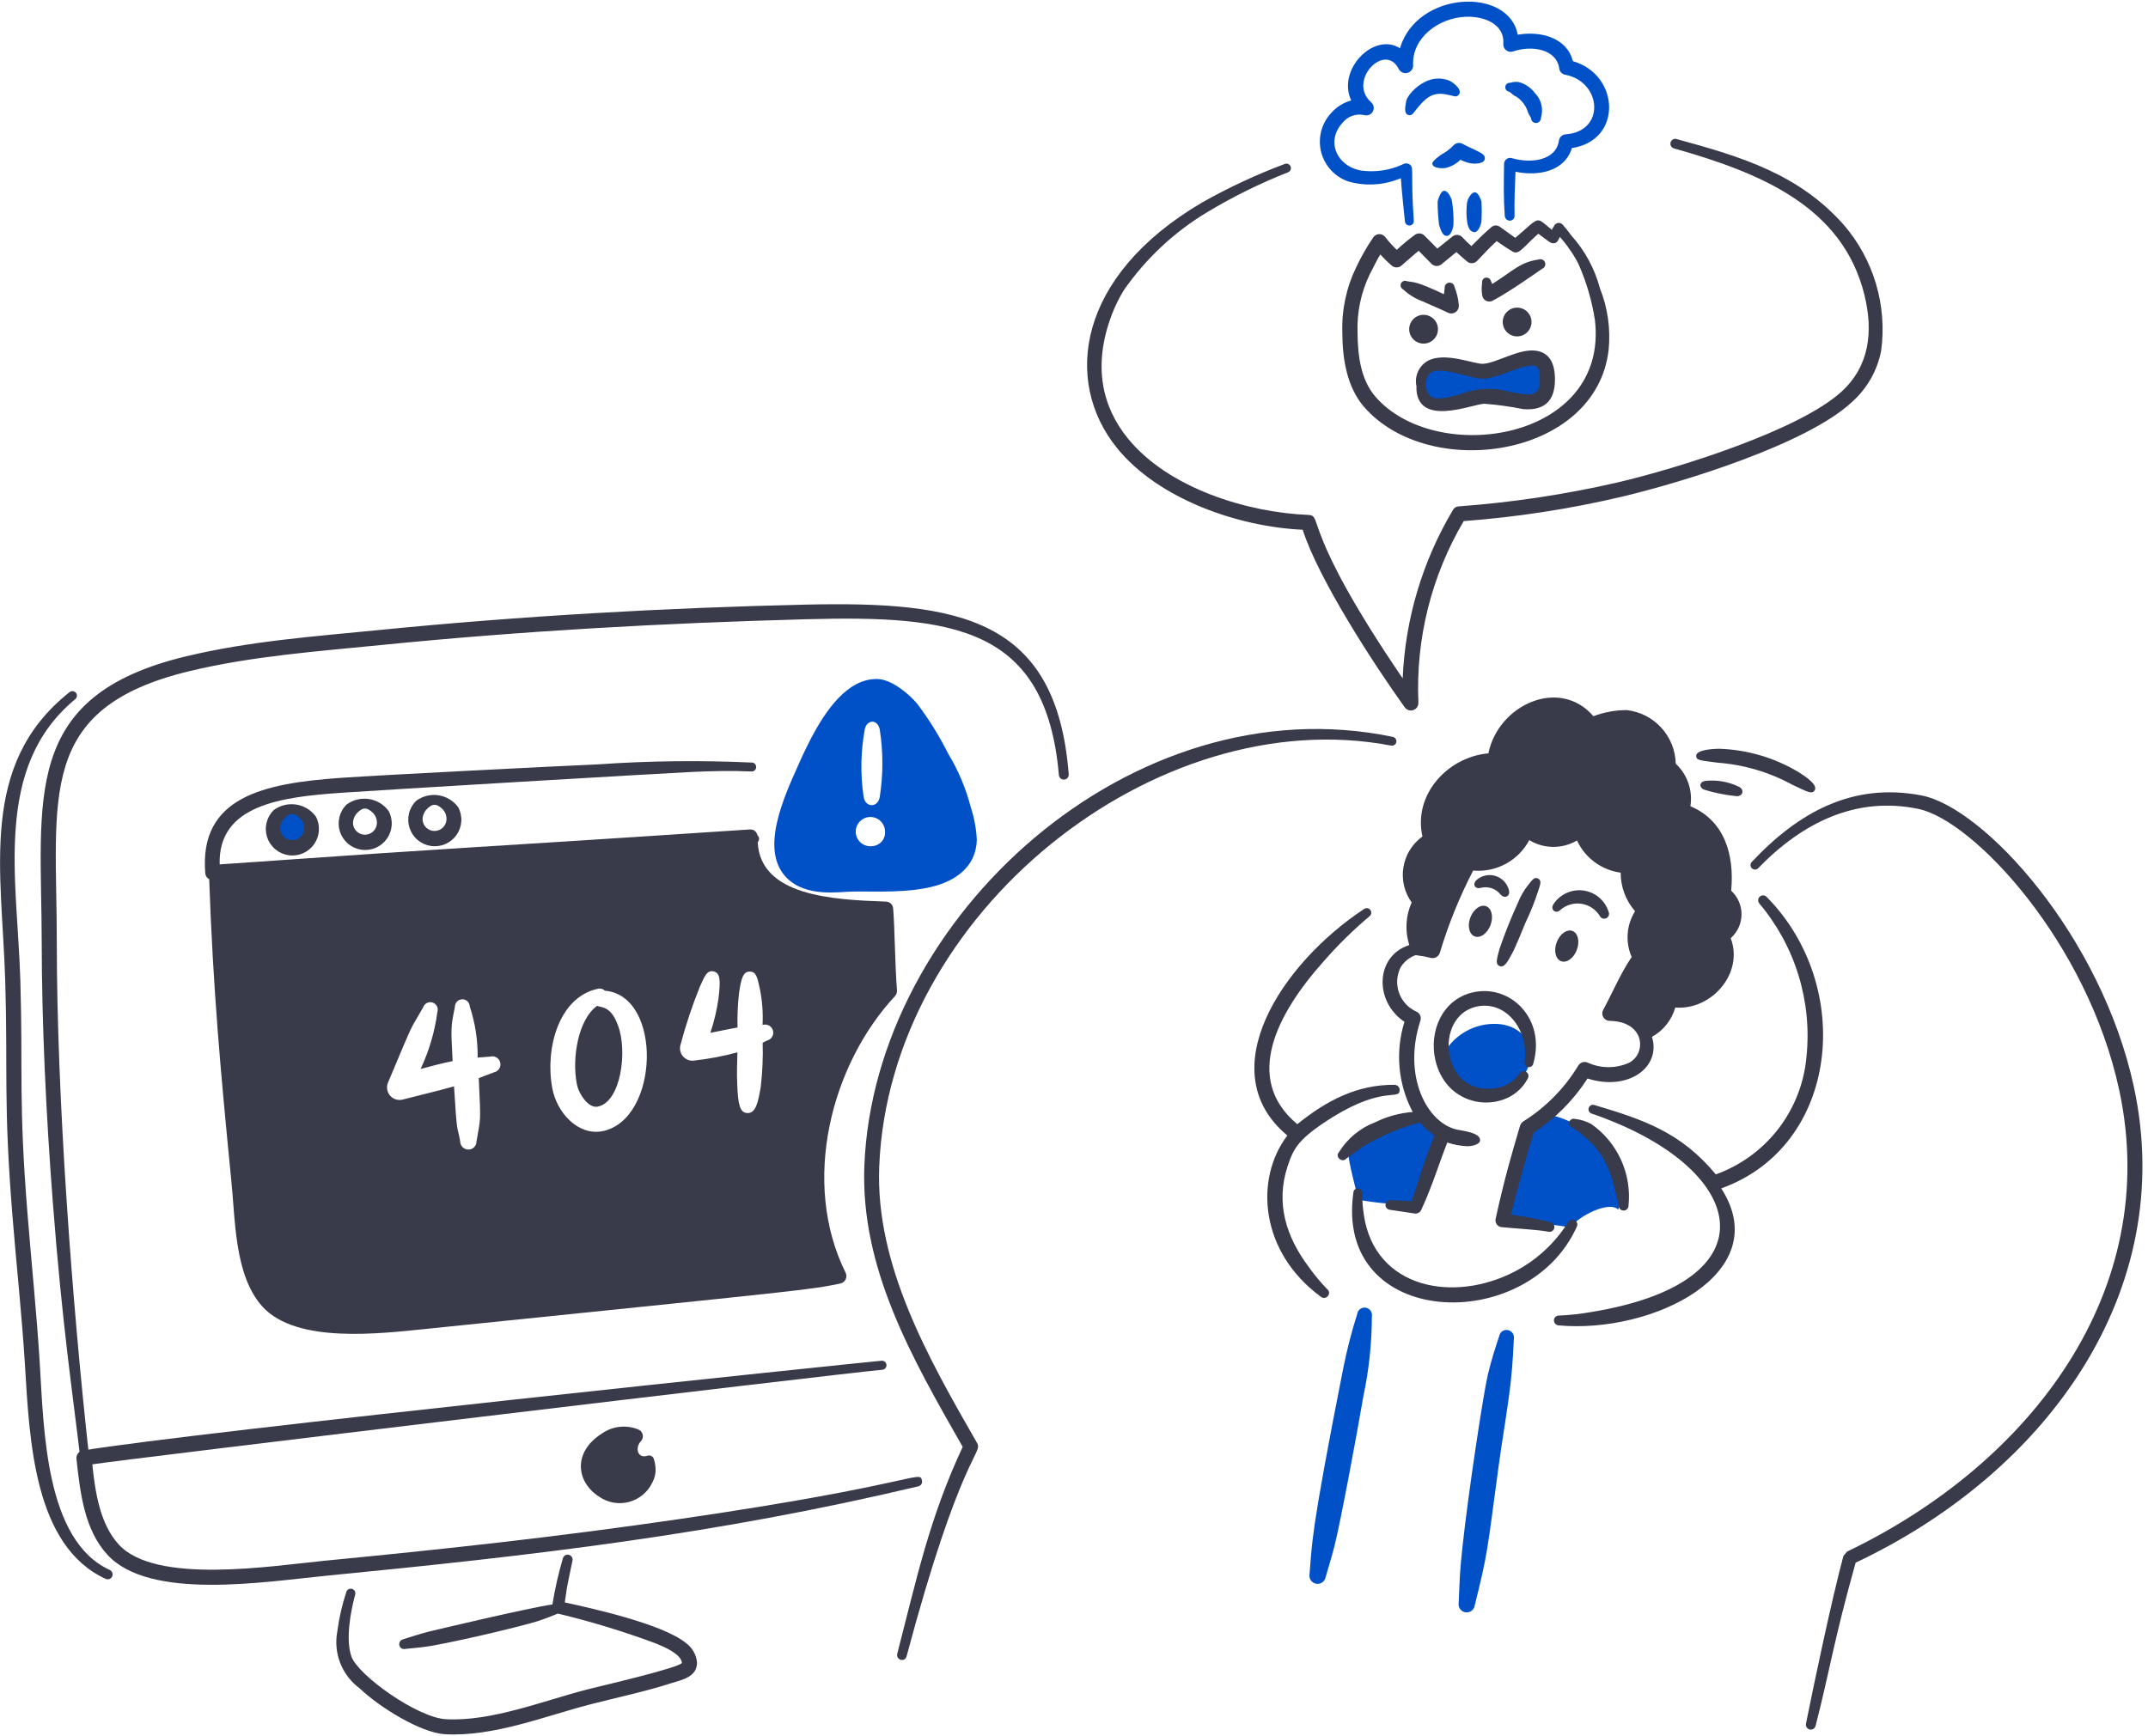 <svg width="381" height="308" viewBox="0 0 381 308" fill="none" xmlns="http://www.w3.org/2000/svg">
<path d="M271.372 199.602C269.628 204.962 268.692 210.634 267.118 216.062C270.862 216.794 274.776 217.138 278.518 217.76C280.178 215.642 285.454 213.02 287.028 214.608C290.09 206.358 281.71 198.986 274.35 197.68C273.454 198.54 272.418 199.241 271.286 199.752L271.372 199.602Z" fill="#0050C8"/>
<path d="M250.186 213.639C247.046 213.701 243.908 213.427 240.826 212.821C240.742 211.527 239.082 206.103 239.166 204.421C242.967 201.458 247.342 199.32 252.014 198.141C252.977 199.187 254 200.176 255.078 201.103C253.878 205.477 251.972 209.659 250.478 213.947L250.186 213.639Z" fill="#0050C8"/>
<path d="M256.152 186.789C257.092 185.16 258.46 183.822 260.109 182.918C261.757 182.015 263.622 181.582 265.5 181.667C269.33 181.791 272.356 184.707 271.286 188.649C269.46 195.385 257.476 196.909 256.152 186.789Z" fill="#0050C8"/>
<path d="M270.988 157.105C270.261 158.036 269.673 159.068 269.244 160.169C268.015 162.845 266.921 165.582 265.968 168.369C265.46 170.265 265.224 171.049 265.968 171.385C266.778 171.741 267.344 170.763 268.096 169.369C268.75 168.267 270.272 164.447 270.564 163.739C271.444 161.92 272.197 160.042 272.818 158.119C273.166 157.017 273.534 156.255 272.818 155.873C272.164 155.523 271.786 156.097 270.988 157.105Z" fill="#393A4A"/>
<path d="M271.968 188.697C274.24 180.759 267.888 174.519 261.204 176.075C255.736 177.353 253.428 183.107 254.604 188.119C256.758 197.257 267.74 197.659 270.982 191.357C271.043 191.259 271.084 191.15 271.102 191.036C271.12 190.922 271.115 190.805 271.087 190.693C271.059 190.581 271.009 190.476 270.939 190.384C270.869 190.292 270.781 190.215 270.681 190.157C270.581 190.1 270.47 190.063 270.355 190.05C270.241 190.036 270.124 190.046 270.014 190.078C269.903 190.111 269.799 190.166 269.71 190.239C269.621 190.312 269.547 190.403 269.494 190.505C268.945 191.269 268.233 191.901 267.408 192.355C266.584 192.808 265.669 193.072 264.73 193.127C255.624 194.079 254.33 180.385 261.794 178.615C266.994 177.369 271.228 182.615 270.43 188.391C270.389 188.595 270.432 188.807 270.547 188.98C270.663 189.153 270.842 189.273 271.046 189.313C271.25 189.354 271.462 189.312 271.635 189.196C271.808 189.081 271.927 188.901 271.968 188.697Z" fill="#393A4A"/>
<path d="M262.686 157.516C263.314 157.357 263.974 157.383 264.588 157.591C265.201 157.799 265.742 158.18 266.144 158.688C266.944 159.574 267.978 158.964 267.62 157.848C267.462 157.269 267.158 156.739 266.737 156.31C266.316 155.88 265.793 155.566 265.216 155.397C264.639 155.227 264.029 155.208 263.443 155.342C262.857 155.475 262.314 155.756 261.868 156.158C261.096 156.95 261.676 157.8 262.686 157.516Z" fill="#393A4A"/>
<path d="M276.732 161.472C277.236 161.021 277.833 160.687 278.48 160.492C279.128 160.297 279.81 160.246 280.479 160.343C281.148 160.44 281.788 160.682 282.353 161.053C282.919 161.423 283.396 161.913 283.752 162.488C283.847 162.696 284.021 162.859 284.235 162.94C284.45 163.02 284.687 163.012 284.896 162.918C285.105 162.823 285.267 162.649 285.348 162.435C285.429 162.22 285.421 161.982 285.326 161.774C285.015 160.779 284.425 159.894 283.627 159.223C282.828 158.553 281.855 158.125 280.821 157.991C279.787 157.856 278.736 158.021 277.793 158.465C276.85 158.909 276.053 159.613 275.498 160.496C274.982 161.438 275.954 162.19 276.732 161.472Z" fill="#393A4A"/>
<path d="M276.895 170.532C277.13 170.62 277.388 170.639 277.656 170.586C277.923 170.533 278.195 170.409 278.455 170.223C278.714 170.036 278.957 169.79 279.169 169.499C279.382 169.208 279.559 168.876 279.691 168.524C279.824 168.172 279.909 167.807 279.941 167.447C279.974 167.088 279.954 166.743 279.881 166.432C279.809 166.121 279.686 165.849 279.52 165.633C279.354 165.416 279.147 165.26 278.913 165.171C278.678 165.083 278.419 165.065 278.152 165.118C277.884 165.171 277.613 165.294 277.353 165.481C277.093 165.667 276.851 165.913 276.638 166.204C276.426 166.496 276.249 166.827 276.116 167.179C275.984 167.531 275.899 167.897 275.866 168.256C275.834 168.615 275.854 168.96 275.926 169.271C275.999 169.583 276.122 169.854 276.288 170.071C276.454 170.287 276.66 170.444 276.895 170.532Z" fill="#393A4A"/>
<path d="M261.581 166.138C262.055 166.316 262.616 166.205 263.14 165.828C263.664 165.452 264.109 164.841 264.377 164.13C264.645 163.419 264.713 162.666 264.567 162.038C264.421 161.409 264.072 160.955 263.598 160.777C263.124 160.598 262.563 160.71 262.039 161.086C261.514 161.463 261.069 162.073 260.802 162.784C260.534 163.495 260.466 164.248 260.612 164.877C260.758 165.506 261.106 165.959 261.581 166.138Z" fill="#393A4A"/>
<path d="M249.954 58.407C249.954 58.743 250.02 59.075 250.148 59.384C250.277 59.694 250.465 59.975 250.702 60.212C250.939 60.449 251.22 60.637 251.53 60.765C251.839 60.894 252.171 60.959 252.506 60.959C252.841 60.959 253.173 60.894 253.483 60.765C253.792 60.637 254.074 60.449 254.311 60.212C254.548 59.975 254.736 59.694 254.864 59.384C254.992 59.075 255.058 58.743 255.058 58.407C255.058 58.072 254.992 57.74 254.864 57.431C254.736 57.121 254.548 56.84 254.311 56.603C254.074 56.366 253.792 56.178 253.483 56.05C253.173 55.922 252.841 55.855 252.506 55.855C252.171 55.855 251.839 55.922 251.53 56.05C251.22 56.178 250.939 56.366 250.702 56.603C250.465 56.84 250.277 57.121 250.148 57.431C250.02 57.74 249.954 58.072 249.954 58.407Z" fill="#393A4A"/>
<path d="M266.546 57.13C266.546 57.807 266.815 58.456 267.293 58.935C267.772 59.413 268.421 59.682 269.098 59.682C269.775 59.682 270.424 59.413 270.902 58.935C271.381 58.456 271.65 57.807 271.65 57.13C271.65 56.453 271.381 55.804 270.902 55.326C270.424 54.847 269.775 54.578 269.098 54.578C268.421 54.578 267.772 54.847 267.293 55.326C266.815 55.804 266.546 56.453 266.546 57.13Z" fill="#393A4A"/>
<path d="M172.2 143.256C171.339 139.907 169.991 136.702 168.2 133.744C166.64 130.633 164.803 127.668 162.712 124.886C161.178 123.058 158.13 120.522 155.608 120.47C150.28 120.362 146.408 126.18 143.908 130.89C143.67 131.336 142.342 133.984 141.738 135.424C138.912 141.696 134.738 150.86 139.526 155.738C143.002 159.24 148.808 158.22 151.098 158.18C155.012 158.1 161.298 158.538 166.116 157.108C170.182 155.888 173.138 153.318 173.262 149.016C173.169 147.057 172.812 145.119 172.2 143.256ZM153.4 129.336C153.738 127.758 155.576 127.446 156.038 129.38C156.667 133.377 156.667 137.448 156.038 141.444C155.666 143.372 153.48 143.292 153.186 141.38C152.59 137.381 152.662 133.311 153.4 129.336ZM154.782 150.114C154.256 150.196 153.719 150.115 153.241 149.882C152.763 149.648 152.369 149.274 152.11 148.81C151.851 148.346 151.741 147.813 151.795 147.284C151.848 146.755 152.062 146.256 152.408 145.852C152.754 145.449 153.216 145.161 153.731 145.028C154.245 144.895 154.788 144.923 155.287 145.108C155.785 145.293 156.215 145.626 156.518 146.063C156.821 146.5 156.983 147.019 156.982 147.55C157.027 148.181 156.821 148.804 156.41 149.284C155.998 149.764 155.414 150.063 154.784 150.114H154.782Z" fill="#0050C8"/>
<path d="M170.758 256.705C161.8 241.003 152.6 225.047 153.316 206.817C155.032 162.747 200.818 121.117 247.038 130.733C247.246 130.772 247.43 130.892 247.549 131.067C247.669 131.241 247.714 131.456 247.676 131.665C247.631 131.869 247.508 132.049 247.333 132.164C247.158 132.279 246.945 132.321 246.74 132.281C205.14 124.333 157.776 161.901 155.954 206.919C155.246 224.387 164.58 240.833 173.312 256.021C174.396 257.909 170.388 257.986 160.804 293.858C160.781 293.968 160.735 294.072 160.671 294.164C160.606 294.255 160.523 294.333 160.427 294.391C160.332 294.45 160.225 294.488 160.114 294.504C160.003 294.519 159.89 294.512 159.782 294.483C159.67 294.456 159.566 294.408 159.473 294.341C159.381 294.273 159.303 294.188 159.243 294.091C159.184 293.993 159.145 293.885 159.128 293.772C159.11 293.659 159.116 293.543 159.144 293.432C162.6 280.061 164.828 269.403 170.758 256.705Z" fill="#393A4A"/>
<path d="M329.144 277.246C325.176 291.4 324.59 296.292 322.04 306.184C321.989 306.409 321.851 306.606 321.656 306.729C321.46 306.853 321.224 306.894 320.998 306.844C320.772 306.793 320.576 306.655 320.452 306.459C320.329 306.264 320.287 306.027 320.338 305.802C321.632 299.29 324.926 283.64 326.974 276.056L327.614 275.286C360.378 259.564 383.51 228.916 375.898 193.42C370.258 167.106 350.034 145.56 340.298 143.522C329.186 141.198 319.618 145.996 311.796 154.098C311.645 154.219 311.455 154.282 311.262 154.274C311.068 154.266 310.884 154.188 310.743 154.055C310.603 153.921 310.515 153.741 310.498 153.548C310.48 153.355 310.532 153.163 310.646 153.006C318.996 144.078 328.646 138.784 340.81 141.124C351.928 143.26 372.736 166.054 378.502 192.864C386.29 229.118 363.082 261.222 329.144 277.246Z" fill="#393A4A"/>
<path d="M248.8 120.362C249.247 109.827 252.305 99.567 257.698 90.506C257.792 90.315 257.936 90.152 258.114 90.035C258.292 89.918 258.499 89.852 258.712 89.842C268.229 89.148 277.679 87.723 286.978 85.58C297.424 83.134 319.076 76.398 326.64 69.484C331.556 64.992 332.302 58.918 330.718 52.396C326.86 36.516 311.988 30.596 296.95 26.338C296.837 26.312 296.73 26.263 296.636 26.194C296.542 26.125 296.463 26.038 296.404 25.937C296.344 25.837 296.306 25.726 296.291 25.61C296.276 25.495 296.284 25.378 296.316 25.265C296.347 25.153 296.401 25.049 296.474 24.958C296.547 24.867 296.638 24.792 296.741 24.738C296.844 24.683 296.957 24.65 297.073 24.64C297.189 24.63 297.305 24.644 297.416 24.68C309.016 27.84 319.104 30.916 327.06 39.92C329.664 42.949 331.6 46.494 332.741 50.322C333.882 54.15 334.203 58.176 333.682 62.136C333.016 65.722 331.163 68.979 328.422 71.384C320.496 78.752 298.664 85.53 287.582 88.148C278.388 90.308 269.04 91.747 259.622 92.452C253.885 102.182 251.094 113.367 251.586 124.652C251.6 124.938 251.522 125.22 251.364 125.458C251.206 125.696 250.975 125.876 250.707 125.973C250.438 126.07 250.145 126.078 249.871 125.996C249.598 125.914 249.357 125.747 249.186 125.518C243.85 118.118 233.838 102.718 231.066 93.986C219.766 93.48 205.466 88.618 198.066 79.41C188.578 67.61 191.008 48.978 213.204 35.936C217.918 33.272 222.832 30.981 227.902 29.082C228.098 29.009 228.314 29.016 228.505 29.1C228.696 29.185 228.846 29.34 228.924 29.534C228.999 29.729 228.995 29.945 228.913 30.137C228.83 30.328 228.677 30.48 228.484 30.56C223.537 32.509 218.759 34.864 214.2 37.6C208.3 41.129 203.223 45.88 199.31 51.532C198.476 52.901 197.77 54.343 197.2 55.84C193.752 64.93 195.532 72.24 200.048 77.78C207.274 86.662 221.266 90.918 232.026 91.356C234.8 91.468 230.562 93.562 248.8 120.362Z" fill="#393A4A"/>
<path d="M304.682 135.316C309.32 135.666 313.83 136.999 317.914 139.226C320.602 140.5 321.394 140.972 321.87 140.226C322.494 139.258 320.324 137.826 319.104 137.04C314.783 134.427 309.857 132.979 304.81 132.84C303.81 132.864 300.854 133.016 300.854 134.116C300.926 134.86 301.212 134.882 304.682 135.316Z" fill="#393A4A"/>
<path d="M302.3 140.113C304.144 140.677 306.039 141.058 307.958 141.249C309.116 141.357 309.492 140.131 308.468 139.599C306.608 138.688 304.528 138.322 302.468 138.543C301.324 138.755 301.382 139.785 302.3 140.113Z" fill="#393A4A"/>
<path d="M48.386 147.008C48.386 147.92 48.747 148.795 49.39 149.439C50.033 150.084 50.905 150.446 51.814 150.446C52.723 150.446 53.595 150.084 54.238 149.439C54.88 148.795 55.242 147.92 55.242 147.008C55.242 146.096 54.88 145.222 54.238 144.577C53.595 143.933 52.723 143.57 51.814 143.57C50.905 143.57 50.033 143.933 49.39 144.577C48.747 145.222 48.386 146.096 48.386 147.008Z" fill="#0050C8"/>
<path d="M56.026 144.873C55.611 144.303 55.088 143.821 54.486 143.455C53.885 143.089 53.216 142.846 52.52 142.74C51.823 142.634 51.113 142.667 50.429 142.838C49.746 143.008 49.103 143.312 48.538 143.733C47.92 144.348 47.485 145.122 47.281 145.97C47.077 146.818 47.113 147.706 47.384 148.535C47.654 149.363 48.15 150.101 48.816 150.665C49.481 151.228 50.289 151.596 51.151 151.727C52.014 151.859 52.895 151.748 53.698 151.408C54.501 151.068 55.194 150.511 55.699 149.801C56.204 149.09 56.502 148.253 56.56 147.383C56.618 146.513 56.433 145.644 56.026 144.873ZM53.942 147.003C53.925 147.556 53.693 148.08 53.296 148.465C52.899 148.85 52.368 149.065 51.815 149.065C51.262 149.065 50.73 148.85 50.333 148.465C49.936 148.08 49.705 147.556 49.688 147.003C49.704 146.43 49.897 145.877 50.24 145.419C51.254 144.263 52.016 144.035 53.176 145.131C53.427 145.372 53.625 145.663 53.757 145.986C53.889 146.308 53.952 146.654 53.942 147.003Z" fill="#393A4A"/>
<path d="M68.942 143.896C68.527 143.327 68.004 142.845 67.402 142.479C66.8 142.113 66.132 141.87 65.436 141.764C64.739 141.658 64.029 141.691 63.345 141.861C62.662 142.032 62.019 142.336 61.454 142.756C60.836 143.371 60.401 144.146 60.197 144.994C59.993 145.841 60.029 146.729 60.3 147.558C60.571 148.387 61.066 149.124 61.731 149.688C62.397 150.252 63.206 150.62 64.067 150.751C64.93 150.882 65.811 150.771 66.614 150.431C67.417 150.091 68.109 149.535 68.615 148.824C69.12 148.113 69.418 147.276 69.476 146.406C69.534 145.536 69.349 144.667 68.942 143.896ZM66.858 146.032C66.841 146.585 66.609 147.109 66.212 147.494C65.815 147.88 65.284 148.095 64.731 148.095C64.178 148.095 63.646 147.88 63.249 147.494C62.852 147.109 62.621 146.585 62.604 146.032C62.622 145.46 62.814 144.907 63.156 144.448C64.17 143.292 64.932 143.064 66.092 144.16C66.343 144.402 66.541 144.693 66.673 145.015C66.805 145.338 66.868 145.684 66.858 146.032Z" fill="#393A4A"/>
<path d="M81.286 143.232C80.872 142.662 80.349 142.181 79.747 141.815C79.145 141.449 78.477 141.206 77.781 141.1C77.085 140.994 76.374 141.027 75.691 141.197C75.008 141.367 74.365 141.672 73.8 142.092C73.181 142.707 72.746 143.481 72.542 144.329C72.338 145.177 72.373 146.065 72.644 146.894C72.915 147.723 73.41 148.461 74.076 149.025C74.741 149.589 75.55 149.957 76.412 150.088C77.274 150.219 78.156 150.109 78.959 149.768C79.762 149.428 80.455 148.871 80.96 148.161C81.465 147.45 81.763 146.613 81.821 145.742C81.878 144.872 81.693 144.003 81.286 143.232ZM79.2 145.368C79.183 145.921 78.951 146.445 78.554 146.83C78.157 147.215 77.626 147.431 77.073 147.431C76.52 147.431 75.989 147.215 75.591 146.83C75.194 146.445 74.963 145.921 74.946 145.368C74.963 144.796 75.156 144.243 75.5 143.786C76.514 142.628 77.274 142.4 78.434 143.496C78.685 143.737 78.883 144.029 79.015 144.351C79.147 144.673 79.21 145.02 79.2 145.368Z" fill="#393A4A"/>
<path d="M115.945 258.771C115.855 258.558 115.685 258.389 115.472 258.298C115.259 258.208 115.019 258.204 114.803 258.287C113.049 258.831 112.621 256.821 113.663 255.717C113.815 255.563 113.926 255.374 113.985 255.166C114.044 254.958 114.049 254.738 114.001 254.528C113.953 254.317 113.852 254.122 113.709 253.96C113.565 253.799 113.383 253.676 113.179 253.603C112.125 253.176 110.979 253.023 109.849 253.156C108.72 253.29 107.642 253.706 106.715 254.367C101.562 257.661 102.21 262.925 106.231 265.515C106.999 266.057 107.876 266.424 108.801 266.589C109.726 266.753 110.676 266.713 111.583 266.469C112.49 266.225 113.333 265.785 114.051 265.179C114.769 264.573 115.345 263.817 115.737 262.963C116.091 262.306 116.28 261.572 116.289 260.825C116.289 260.126 116.173 259.432 115.945 258.771Z" fill="#393A4A"/>
<path d="M15.818 258.563C12.8 231.343 10.075 194.721 10.075 167.229C10.075 141.503 6.275 125.639 33.644 119.065C44.772 116.395 56.258 115.573 67.677 114.433C92.707 111.931 117.569 110.551 143.019 109.865C169.141 109.163 185.537 111.225 187.819 137.509C187.828 137.624 187.859 137.736 187.911 137.838C187.963 137.94 188.034 138.032 188.122 138.107C188.209 138.181 188.31 138.238 188.419 138.274C188.528 138.31 188.643 138.324 188.757 138.315C188.872 138.307 188.984 138.276 189.086 138.224C189.189 138.172 189.28 138.1 189.355 138.013C189.43 137.926 189.486 137.825 189.522 137.716C189.558 137.607 189.572 137.492 189.563 137.377C187.409 109.655 170.199 106.659 142.935 107.271C118.135 107.829 92.302 109.291 67.421 111.761C55.752 112.919 44.343 113.731 33.005 116.447C3.531 123.507 7.357 141.801 7.399 167.233C7.419 181.633 8.149 197.397 9.355 213.123C11.072 235.523 12.967 247.723 14.248 258.759C14.26 258.864 14.293 258.965 14.345 259.057C14.397 259.149 14.466 259.229 14.549 259.294C14.633 259.359 14.727 259.407 14.829 259.435C14.931 259.463 15.037 259.47 15.142 259.457C15.245 259.445 15.346 259.412 15.436 259.359C15.527 259.307 15.607 259.237 15.67 259.154C15.733 259.071 15.778 258.975 15.804 258.874C15.829 258.772 15.834 258.667 15.818 258.563Z" fill="#393A4A"/>
<path d="M16.372 259.802C16.888 264.746 17.724 270.37 21.052 274.016C27.602 281.194 48.208 277.816 57.638 276.9C79.696 274.762 98.902 272.668 120.814 269.468C162.29 263.41 163.174 260.722 163.526 262.658C163.555 262.769 163.562 262.884 163.545 262.998C163.529 263.111 163.489 263.219 163.43 263.317C163.37 263.415 163.291 263.499 163.198 263.566C163.105 263.633 163 263.68 162.888 263.704C126.842 272.258 94.942 275.94 57.888 279.564C46.936 280.634 26.536 284.02 19.046 275.836C14.948 271.36 14.224 264.854 13.558 258.824C13.523 258.485 13.617 258.144 13.822 257.871C14.027 257.598 14.328 257.413 14.664 257.352C34.142 254.094 152.608 241.752 156.374 241.42C156.479 241.412 156.585 241.425 156.685 241.457C156.785 241.49 156.878 241.542 156.958 241.61C157.038 241.679 157.104 241.762 157.152 241.856C157.2 241.95 157.229 242.052 157.237 242.157C157.245 242.263 157.233 242.368 157.2 242.468C157.168 242.569 157.116 242.661 157.047 242.742C156.979 242.822 156.895 242.888 156.801 242.935C156.708 242.983 156.605 243.012 156.5 243.02C148.332 243.764 21.86 258.922 16.372 259.802Z" fill="#393A4A"/>
<path d="M12.33 122.801C-3.852 135.655 0.344 154.417 0.93 174.083C1.412 190.297 0.582 195.465 2.206 215.683C2.914 224.483 3.878 233.269 4.42 242.083C5.244 255.513 5.99 274.237 18.714 280.111C18.818 280.163 18.932 280.194 19.049 280.201C19.165 280.208 19.282 280.192 19.392 280.153C19.502 280.114 19.604 280.053 19.69 279.974C19.776 279.895 19.845 279.8 19.894 279.694C19.942 279.587 19.969 279.473 19.972 279.356C19.975 279.239 19.954 279.123 19.912 279.014C19.869 278.906 19.805 278.807 19.723 278.723C19.641 278.64 19.544 278.574 19.436 278.529C8.036 273.267 7.782 253.663 7.056 241.917C6.512 233.089 5.596 224.283 4.888 215.467C3.264 195.303 4.088 190.105 3.61 174.005C3.078 155.895 -1.274 136.135 13.354 124.039C13.514 123.903 13.616 123.712 13.639 123.503C13.663 123.295 13.606 123.085 13.48 122.917C13.34 122.754 13.142 122.651 12.928 122.629C12.714 122.608 12.5 122.669 12.33 122.801Z" fill="#393A4A"/>
<path d="M121.664 291.501C117.464 288.065 104.678 285.283 100.18 284.301C100.308 283.515 100.392 282.727 100.52 281.941C100.818 280.251 101.198 278.579 101.542 276.907C101.594 276.683 101.556 276.448 101.437 276.251C101.317 276.054 101.127 275.912 100.904 275.853C100.793 275.823 100.676 275.817 100.561 275.833C100.447 275.849 100.337 275.888 100.238 275.948C100.139 276.007 100.052 276.086 99.984 276.179C99.916 276.272 99.867 276.378 99.84 276.491C99.049 279.172 98.429 281.901 97.984 284.661C93.872 285.237 76.706 289.319 75.846 289.533C74.376 289.915 72.198 290.629 71.508 290.845C71.283 290.895 71.085 291.031 70.958 291.224C70.831 291.417 70.783 291.652 70.826 291.879C70.848 291.991 70.892 292.097 70.955 292.192C71.018 292.287 71.1 292.368 71.195 292.431C71.29 292.494 71.396 292.537 71.508 292.558C71.62 292.58 71.735 292.579 71.846 292.555C73.776 292.355 75.11 292.267 76.952 291.929C83.14 290.787 92.604 288.479 95.204 287.679C96.804 287.169 98.032 286.655 98.946 286.279C104.867 287.699 110.695 289.477 116.4 291.603C117.848 292.203 120.84 293.471 120.952 295.041C120.29 295.957 106.352 299.181 104.19 299.733C96.33 301.761 87.19 305.449 79.132 305.025C74.094 304.779 63.58 297.297 62.332 293.901C61.264 290.795 62.194 285.877 63.012 282.861C63.058 282.656 63.023 282.442 62.916 282.262C62.808 282.082 62.635 281.951 62.433 281.895C62.231 281.839 62.016 281.862 61.83 281.96C61.645 282.059 61.505 282.224 61.438 282.423C60.676 284.728 60.134 287.1 59.822 289.507C59.475 291.381 59.662 293.315 60.362 295.088C61.061 296.861 62.245 298.401 63.778 299.533C67.2 302.807 74.56 307.441 78.966 307.689C87.664 308.155 96.82 304.405 104.874 302.345C109.22 301.229 114.874 299.999 118.914 298.675C120.888 298.051 123.636 297.575 123.636 294.977C123.578 294.29 123.371 293.623 123.031 293.023C122.691 292.423 122.224 291.904 121.664 291.501Z" fill="#393A4A"/>
<path d="M240.06 211.576C236.622 235.775 270.96 237.033 279.66 217.69C279.719 217.591 279.757 217.481 279.772 217.367C279.786 217.252 279.778 217.137 279.746 217.026C279.714 216.915 279.66 216.812 279.587 216.724C279.513 216.635 279.423 216.562 279.32 216.51C279.112 216.401 278.869 216.378 278.644 216.448C278.419 216.517 278.231 216.672 278.12 216.88C275.785 220.599 272.493 223.622 268.59 225.636C257.844 231.195 243.882 228.65 241.916 215.584C241.72 214.298 241.621 213 241.618 211.7C241.635 211.49 241.569 211.283 241.434 211.122C241.298 210.961 241.106 210.859 240.896 210.84C240.792 210.829 240.687 210.841 240.588 210.873C240.489 210.905 240.397 210.957 240.319 211.026C240.24 211.095 240.177 211.179 240.132 211.274C240.088 211.368 240.063 211.471 240.06 211.576Z" fill="#393A4A"/>
<path d="M247.378 192.466C240.718 192.412 235.316 195.252 230.106 199.452C220.454 191.426 226.478 179.836 234.828 170.51C237.313 167.659 240.015 165.005 242.91 162.57C243.08 162.44 243.192 162.248 243.22 162.036C243.249 161.824 243.192 161.609 243.063 161.439C242.933 161.269 242.741 161.157 242.529 161.128C242.317 161.1 242.102 161.156 241.932 161.286C227.312 170.934 214.69 190.114 228.342 201.46C222.48 209.172 223.468 222.13 234.274 230.06C235.18 230.806 236.31 229.46 235.424 228.734C234.261 227.54 233.191 226.258 232.224 224.9C228.078 219.414 226.238 213.422 228.396 206.9C229.442 203.7 230.312 202.008 236.396 198.184C245.612 192.5 248.266 195.358 248.266 193.334C248.252 193.105 248.153 192.889 247.989 192.729C247.825 192.568 247.607 192.475 247.378 192.466Z" fill="#393A4A"/>
<path d="M313.362 159.133C313.204 158.964 312.986 158.864 312.754 158.856C312.523 158.848 312.298 158.932 312.129 159.09C311.96 159.248 311.86 159.466 311.852 159.697C311.844 159.929 311.928 160.154 312.086 160.323C315.226 164.059 317.583 168.388 319.015 173.053C320.448 177.719 320.927 182.625 320.424 187.479C320.018 192.132 318.287 196.571 315.437 200.271C312.587 203.972 308.737 206.778 304.342 208.359C298.142 200.877 291.502 198.637 282.73 196.029C282.534 195.986 282.329 196.019 282.156 196.12C281.984 196.222 281.855 196.384 281.796 196.576C281.737 196.767 281.752 196.974 281.839 197.155C281.925 197.336 282.076 197.478 282.262 197.553C310.15 207.091 315.156 227.413 282.22 232.783C280.336 233.118 278.432 233.326 276.52 233.407C276.406 233.403 276.292 233.422 276.185 233.462C276.079 233.503 275.981 233.564 275.898 233.642C275.815 233.72 275.748 233.814 275.701 233.918C275.655 234.022 275.629 234.135 275.626 234.249C275.625 234.479 275.713 234.702 275.871 234.869C276.029 235.037 276.246 235.138 276.476 235.151C293.166 236.665 315.01 225.845 305.3 210.845C326.254 203.331 329.034 174.989 313.362 159.133Z" fill="#393A4A"/>
<path d="M240.742 233.102C239.745 236.246 238.921 239.441 238.274 242.674C232.274 273.014 232.774 273.796 232.274 279.346C232.218 279.72 232.31 280.101 232.531 280.408C232.752 280.714 233.084 280.922 233.457 280.987C233.829 281.052 234.212 280.969 234.524 280.756C234.836 280.542 235.052 280.215 235.126 279.844C235.678 277.926 236.26 276.06 236.742 274.122C237.844 269.692 240.708 254.322 241.848 247.61C242.829 242.976 243.327 238.252 243.336 233.514C243.363 233.344 243.356 233.169 243.316 233.001C243.275 232.833 243.202 232.675 243.101 232.535C242.999 232.395 242.871 232.277 242.724 232.186C242.576 232.096 242.413 232.035 242.242 232.008C242.071 231.981 241.897 231.988 241.729 232.029C241.561 232.069 241.402 232.142 241.262 232.243C241.122 232.345 241.004 232.473 240.914 232.621C240.823 232.768 240.763 232.932 240.736 233.102H240.742Z" fill="#0050C8"/>
<path d="M265.926 237.034C265.186 239.28 264.525 241.262 263.883 243.998C263.133 247.198 260.495 264.376 259.417 274.344C258.927 278.862 258.931 279.744 258.735 284.366C258.7 284.556 258.703 284.751 258.745 284.94C258.786 285.129 258.866 285.308 258.978 285.466C259.09 285.624 259.233 285.757 259.398 285.859C259.563 285.96 259.746 286.027 259.938 286.056C260.129 286.085 260.325 286.075 260.512 286.027C260.7 285.979 260.875 285.893 261.029 285.775C261.183 285.658 261.311 285.51 261.407 285.342C261.503 285.174 261.563 284.988 261.585 284.796C263.893 275.542 263.729 275.606 265.798 260.258C266.48 255.216 267.398 250.208 267.968 245.164C268.356 241.748 268.462 238.438 268.522 237.536C268.584 237.189 268.508 236.831 268.309 236.54C268.109 236.249 267.804 236.049 267.458 235.982C267.288 235.948 267.113 235.949 266.943 235.984C266.774 236.019 266.613 236.087 266.47 236.185C266.328 236.283 266.206 236.409 266.112 236.554C266.019 236.7 265.955 236.863 265.926 237.034Z" fill="#0050C8"/>
<path d="M307.066 158.031C307.666 151.579 305.854 145.565 299.832 143.043C300.052 141.668 299.931 140.261 299.477 138.944C299.024 137.628 298.252 136.444 297.232 135.497C297.181 133.123 296.268 130.848 294.663 129.097C293.058 127.346 290.871 126.239 288.51 125.983C286.504 125.989 284.515 126.357 282.64 127.069C276.548 120.043 265.716 125.107 264.006 133.659C256.718 134.299 250.636 141.047 252.306 148.407C250.502 149.708 249.288 151.671 248.929 153.865C248.57 156.06 249.096 158.308 250.392 160.115C249.325 162.496 249.176 165.188 249.974 167.673C243.954 169.571 243.682 177.673 249.116 181.289C248.292 183.92 247.998 186.689 248.248 189.435C248.499 192.181 249.29 194.85 250.576 197.289C248.281 197.462 246.041 198.073 243.976 199.089C241.291 200.095 239.017 201.964 237.51 204.403C236.698 205.275 238.11 206.403 238.828 205.531C239.028 205.369 241.734 203.465 241.934 203.331C245.044 201.488 248.389 200.075 251.878 199.131C252.617 200.018 253.464 200.809 254.4 201.485C251.762 208.371 252.056 208.403 250.358 213.115L246.742 212.925C246.515 212.891 246.284 212.949 246.1 213.085C245.916 213.221 245.793 213.425 245.759 213.652C245.725 213.879 245.783 214.11 245.919 214.294C246.055 214.478 246.259 214.601 246.486 214.635L250.996 215.307C251.226 215.327 251.457 215.274 251.655 215.155C251.854 215.037 252.01 214.859 252.102 214.647C254.18 210.105 255.192 206.545 256.714 202.705C257.877 203.095 259.089 203.317 260.314 203.365C260.782 203.381 262.452 203.165 262.526 202.335C262.652 200.935 259.312 200.613 258.486 200.425C253.086 199.273 248.744 190.889 251.94 181.089C252.043 180.785 252.03 180.454 251.905 180.159C251.78 179.864 251.55 179.626 251.26 179.489C250.534 179.171 249.882 178.706 249.345 178.124C248.807 177.541 248.396 176.854 248.136 176.106C247.877 175.357 247.774 174.563 247.836 173.773C247.897 172.983 248.121 172.214 248.494 171.515C249.122 170.555 250.049 169.828 251.132 169.447C251.215 169.474 251.3 169.492 251.386 169.503C252.19 169.594 252.987 169.742 253.77 169.947C254.103 170.034 254.456 169.989 254.757 169.823C255.057 169.656 255.283 169.381 255.386 169.053C256.899 164.013 258.879 159.125 261.3 154.453C263.307 154.634 265.322 154.218 267.093 153.257C268.864 152.296 270.311 150.834 271.254 149.053C272.528 149.828 273.987 150.243 275.478 150.254C276.969 150.265 278.435 149.872 279.72 149.117C280.426 150.643 281.506 151.966 282.859 152.964C284.212 153.962 285.796 154.603 287.462 154.827C287.46 157.341 288.367 159.77 290.016 161.667C289.264 162.871 288.816 164.24 288.712 165.656C288.607 167.072 288.849 168.492 289.416 169.793C287.416 172.745 285.92 176.327 284.352 179.193C284.248 179.393 284.197 179.615 284.204 179.84C284.211 180.065 284.275 180.284 284.39 180.477C284.505 180.67 284.668 180.831 284.862 180.944C285.057 181.056 285.277 181.117 285.502 181.121C291.834 181.221 292.066 186.907 288.99 188.539C287.827 189.066 286.565 189.338 285.288 189.334C284.011 189.331 282.75 189.053 281.59 188.519C281.306 188.398 280.988 188.38 280.692 188.47C280.397 188.56 280.142 188.752 279.974 189.011C277.548 193.037 274.21 196.437 270.23 198.937C269.958 199.117 269.749 199.377 269.63 199.681C268.016 205.145 266.83 209.229 265.29 216.217C265.249 216.383 265.244 216.556 265.274 216.724C265.304 216.892 265.37 217.052 265.466 217.193C265.562 217.335 265.687 217.454 265.832 217.544C265.978 217.634 266.141 217.692 266.31 217.715C268.958 217.993 272.31 218.115 274.692 218.537C274.915 218.579 275.145 218.531 275.333 218.405C275.521 218.278 275.652 218.082 275.696 217.86C275.741 217.638 275.696 217.407 275.572 217.217C275.448 217.027 275.254 216.895 275.032 216.847C272.706 216.265 270.348 215.818 267.97 215.507C268.97 211.725 270.83 204.681 272.054 200.945C275.872 198.453 279.12 195.181 281.584 191.345C288.784 193.659 294.682 189.367 293.018 183.957C294.015 183.405 294.894 182.661 295.604 181.769C296.314 180.877 296.84 179.853 297.154 178.757C303.6 179.267 309.342 172.655 306.982 166.453C307.578 165.928 308.057 165.284 308.388 164.561C308.719 163.839 308.894 163.055 308.902 162.261C308.91 161.466 308.751 160.679 308.434 159.95C308.118 159.222 307.652 158.568 307.066 158.031Z" fill="#393A4A"/>
<path d="M278.901 200.042C279.593 200.475 280.248 200.966 280.857 201.51C282.37 202.693 283.629 204.169 284.559 205.85C285.468 207.595 286.126 209.459 286.515 211.388C286.715 212.262 286.983 213.07 287.115 213.894C287.112 214.125 287.202 214.348 287.363 214.514C287.524 214.679 287.745 214.774 287.976 214.777C288.208 214.78 288.431 214.691 288.596 214.529C288.762 214.368 288.856 214.147 288.859 213.916C289.146 211.132 288.686 208.322 287.526 205.775C286.366 203.228 284.548 201.036 282.259 199.426C281.364 198.937 280.382 198.629 279.367 198.52C279.163 198.458 278.943 198.478 278.753 198.574C278.562 198.67 278.417 198.837 278.345 199.038C278.288 199.244 278.314 199.466 278.418 199.654C278.522 199.841 278.696 199.981 278.901 200.042Z" fill="#393A4A"/>
<path d="M256.121 52.202C256.163 51.846 256.205 51.498 256.249 51.132C256.235 51.017 256.243 50.901 256.274 50.79C256.305 50.679 256.357 50.575 256.428 50.483C256.499 50.392 256.587 50.316 256.687 50.259C256.787 50.202 256.898 50.165 257.012 50.151C257.127 50.137 257.243 50.145 257.354 50.176C257.466 50.206 257.57 50.258 257.661 50.329C257.752 50.4 257.828 50.488 257.885 50.589C257.942 50.689 257.979 50.8 257.993 50.914C258.418 51.963 258.676 53.072 258.759 54.2C258.773 54.432 258.726 54.664 258.622 54.873C258.519 55.082 258.363 55.26 258.17 55.39C257.977 55.52 257.753 55.597 257.521 55.615C257.288 55.632 257.056 55.588 256.845 55.488C255.355 54.758 253.817 54.148 252.291 53.448C251.028 52.984 249.872 52.27 248.891 51.348C248.699 51.258 248.55 51.095 248.478 50.895C248.405 50.695 248.415 50.474 248.505 50.282C248.596 50.089 248.758 49.941 248.958 49.868C249.158 49.796 249.379 49.806 249.571 49.896C250.829 50.126 251.123 49.84 256.121 52.202Z" fill="#393A4A"/>
<path d="M264.672 50.387C268.472 48.001 269.618 46.507 272.926 46.041C273.034 46.002 273.149 45.984 273.264 45.989C273.379 45.994 273.492 46.022 273.597 46.07C273.701 46.119 273.795 46.188 273.873 46.273C273.95 46.358 274.011 46.457 274.05 46.565C274.089 46.673 274.107 46.788 274.102 46.903C274.097 47.018 274.07 47.131 274.021 47.236C273.972 47.34 273.903 47.434 273.819 47.512C273.734 47.59 273.634 47.65 273.526 47.689C273.326 47.815 267.77 51.791 264.762 53.347C264.592 53.439 264.403 53.491 264.21 53.498C264.016 53.506 263.824 53.469 263.647 53.39C263.47 53.312 263.314 53.194 263.19 53.045C263.066 52.896 262.978 52.721 262.932 52.533C262.784 51.76 262.77 50.967 262.89 50.189C262.853 49.982 262.899 49.768 263.018 49.594C263.138 49.42 263.321 49.3 263.528 49.261C263.738 49.226 263.952 49.274 264.127 49.394C264.302 49.515 264.423 49.699 264.464 49.907C264.55 50.06 264.62 50.22 264.672 50.387Z" fill="#393A4A"/>
<path d="M252.079 68.616C251.679 61.558 260.631 65.988 263.097 65.866C266.799 65.682 274.051 60.222 274.457 66.618C274.951 74.418 267.777 70.018 263.141 70.318C259.865 70.536 252.399 74.46 252.079 68.616Z" fill="#0050C8"/>
<path d="M251.23 68.667C251.23 75.911 260.966 71.769 263.23 71.631C265.559 71.8 267.876 72.119 270.164 72.587C274.364 72.937 276.056 70.667 275.78 66.535C275.592 63.717 274.272 62.501 272.504 62.231C269.474 61.763 265.476 64.417 263.06 64.547C261.482 64.639 256.174 62.315 253.148 64.079C252.387 64.543 251.795 65.238 251.458 66.063C251.121 66.888 251.057 67.799 251.276 68.663L251.23 68.667ZM252.888 68.573C252.848 68.151 252.895 67.725 253.027 67.322C253.159 66.919 253.372 66.548 253.654 66.231C255.412 64.733 260.888 67.281 263.184 67.185C265.596 67.079 268.734 65.261 271.14 64.913C272.502 64.713 273 64.945 273.096 66.713C273.324 70.483 271.826 70.299 267.778 69.523C264.879 68.691 261.785 68.838 258.978 69.941C257.65 70.317 254.726 71.205 253.702 70.289C253.255 69.826 252.985 69.221 252.938 68.579L252.888 68.573Z" fill="#393A4A"/>
<path d="M248.314 8.558C251.368 -1.71 267.678 -2.304 269.202 6.158C273.374 5.43 277.964 6.758 278.986 10.852C287.354 13.252 287.822 24.944 278.816 26.266C277.57 30.346 272.974 31.334 268.816 30.466C268.716 32.95 268.574 35.738 268.644 38.236C268.652 38.349 268.638 38.462 268.602 38.569C268.566 38.676 268.509 38.775 268.435 38.861C268.36 38.946 268.27 39.015 268.168 39.065C268.067 39.115 267.957 39.145 267.844 39.152C267.612 39.16 267.385 39.079 267.211 38.926C267.037 38.772 266.928 38.557 266.908 38.326C266.676 35.078 266.73 32.75 266.782 29.04C266.789 28.875 266.835 28.714 266.915 28.57C266.994 28.425 267.106 28.301 267.241 28.206C267.376 28.112 267.532 28.05 267.695 28.025C267.858 28 268.024 28.012 268.182 28.062C271.57 29.046 276.022 28.5 276.52 24.908C276.567 24.62 276.71 24.357 276.926 24.162C277.143 23.967 277.419 23.851 277.71 23.834C284.82 23.324 284.126 14.502 277.626 13.256C277.35 13.207 277.097 13.07 276.906 12.867C276.714 12.662 276.593 12.402 276.562 12.124C276.06 8.648 271.628 8.022 268.394 9.124C268.185 9.196 267.962 9.215 267.745 9.178C267.527 9.142 267.322 9.052 267.149 8.915C266.975 8.779 266.838 8.602 266.751 8.399C266.664 8.197 266.629 7.975 266.65 7.756C266.898 4.326 263.338 2.84 259.97 2.976C255.114 3.176 250.408 6.754 250.654 11.576C250.664 11.882 250.569 12.183 250.386 12.429C250.202 12.675 249.941 12.852 249.644 12.93C249.347 13.008 249.033 12.982 248.752 12.858C248.472 12.734 248.242 12.518 248.1 12.246C245.672 7.378 238.918 14.34 243.208 18.152C243.436 18.349 243.59 18.618 243.644 18.915C243.698 19.211 243.649 19.518 243.505 19.782C243.361 20.047 243.13 20.255 242.851 20.37C242.573 20.486 242.263 20.503 241.974 20.418C241.274 20.262 240.544 20.306 239.867 20.544C239.19 20.783 238.594 21.206 238.146 21.766C235.146 25 237.038 29.5 241.464 30.262C244.02 30.611 246.623 30.205 248.952 29.094C249.112 29.015 249.289 28.978 249.467 28.985C249.645 28.992 249.818 29.043 249.972 29.134C250.916 29.714 250.146 30.296 250.772 39.162C250.787 39.37 250.72 39.576 250.583 39.735C250.447 39.893 250.253 39.991 250.045 40.007C249.836 40.022 249.63 39.955 249.472 39.818C249.313 39.682 249.215 39.488 249.2 39.28C249.11 38.506 248.58 33.376 248.476 31.61C245.544 32.865 242.271 33.076 239.202 32.21C238.01 31.811 236.938 31.118 236.086 30.194C235.234 29.27 234.629 28.146 234.327 26.926C234.026 25.706 234.037 24.429 234.361 23.215C234.685 22 235.311 20.888 236.18 19.98C237.109 18.939 238.322 18.191 239.67 17.828C237.096 12.332 243.726 5.63 248.314 8.558Z" fill="#0050C8"/>
<path d="M259.034 28.344C258.287 29.089 257.342 29.603 256.312 29.824C255.788 29.874 254.142 29.904 254.056 29.024C253.978 28.624 255.43 27.57 255.63 27.434C256.454 27.002 257.202 26.438 257.844 25.764C258.048 25.55 258.319 25.411 258.612 25.369C258.905 25.327 259.203 25.384 259.46 25.532C260.518 26.132 261.042 26.286 261.672 26.612C262.836 27.212 263.436 27.448 263.374 28.156C263.286 29.128 261.42 29.132 260.574 28.916C260.041 28.784 259.524 28.592 259.034 28.344Z" fill="#0050C8"/>
<path d="M251.2 19.431C252.724 17.533 253.97 16.309 256.306 16.717C258.01 16.999 258.29 17.393 258.774 16.769C259.412 15.943 257.902 14.721 257.114 14.325C256.397 14.03 255.623 13.901 254.85 13.946C254.076 13.992 253.323 14.211 252.646 14.587C251.296 15.229 249.372 17.053 249.372 18.299C249.172 19.197 249.108 20.199 249.796 20.397C250.45 20.585 250.658 20.099 251.2 19.431Z" fill="#0050C8"/>
<path d="M267.714 16.28C267.993 16.478 268.26 16.692 268.514 16.92C268.684 17.03 268.896 17.12 269.066 17.224C270.036 17.907 270.742 18.903 271.066 20.044C271.194 20.386 271.448 20.628 271.576 20.982C271.579 21.096 271.605 21.208 271.652 21.313C271.698 21.417 271.765 21.511 271.848 21.589C271.931 21.667 272.029 21.728 272.136 21.768C272.242 21.809 272.356 21.828 272.47 21.824C272.7 21.811 272.917 21.71 273.075 21.543C273.233 21.375 273.321 21.153 273.32 20.922C273.563 20.148 273.588 19.323 273.393 18.536C273.198 17.749 272.79 17.031 272.214 16.46C271.499 15.508 270.478 14.831 269.322 14.544C268.835 14.491 268.343 14.54 267.876 14.688C267.772 14.677 267.666 14.687 267.565 14.718C267.465 14.748 267.371 14.797 267.29 14.864C267.125 14.998 267.021 15.192 266.999 15.403C266.989 15.508 266.999 15.613 267.029 15.714C267.059 15.814 267.109 15.908 267.175 15.989C267.241 16.071 267.323 16.139 267.416 16.188C267.508 16.238 267.61 16.269 267.714 16.28Z" fill="#0050C8"/>
<path d="M255 35.743C254.999 37.139 255.085 38.535 255.256 39.921C255.548 40.721 255.828 41.901 256.656 41.849C257.484 41.797 257.782 40.151 257.804 39.949C257.865 38.466 257.766 36.98 257.508 35.519C257.456 35.319 256.908 33.807 256.146 33.853C255.484 33.895 255.042 35.521 255 35.743Z" fill="#0050C8"/>
<path d="M260.183 36.238C260.031 37.838 259.999 41.29 261.583 41.182C262.307 41.134 262.783 39.582 262.783 39.138C262.841 38.022 262.841 36.903 262.783 35.786C262.729 35.586 262.265 34.158 261.635 34.118C260.927 34.076 260.183 35.466 260.183 36.238Z" fill="#0050C8"/>
<path d="M268.776 42.203C273.32 38.349 272.266 38.339 275.242 40.767L275.712 39.987C275.784 39.865 275.884 39.763 276.003 39.687C276.122 39.611 276.258 39.564 276.398 39.55C276.539 39.535 276.681 39.554 276.813 39.605C276.945 39.656 277.063 39.736 277.158 39.841C277.705 40.449 278.216 41.088 278.69 41.755C281.115 44.443 282.864 47.67 283.794 51.169C285.176 54.638 285.701 58.388 285.326 62.103C283.106 81.201 253.472 85.489 241.926 72.163C238.908 68.673 238.098 63.609 238.098 59.013C237.957 54.999 238.804 51.011 240.564 47.401C241.429 45.558 242.439 43.788 243.586 42.107C243.704 41.935 243.861 41.794 244.044 41.695C244.227 41.596 244.431 41.543 244.639 41.539C244.847 41.535 245.053 41.581 245.24 41.674C245.427 41.766 245.589 41.901 245.712 42.069C246.336 42.871 247.018 43.625 247.754 44.325C248.768 43.378 249.836 42.492 250.954 41.671C251.205 41.483 251.515 41.392 251.828 41.416C252.14 41.439 252.434 41.574 252.654 41.797L254.952 44.105L257.632 41.949C257.887 41.75 258.207 41.653 258.53 41.677C258.852 41.702 259.154 41.846 259.376 42.081C259.881 42.641 260.421 43.167 260.994 43.657C262.17 42.457 263.256 41.391 264.524 40.301C264.727 40.121 264.984 40.015 265.255 40C265.525 39.985 265.793 40.062 266.014 40.219C266.692 40.719 268.564 42.043 268.776 42.203ZM272.86 41.471C272.69 41.631 272.478 41.795 272.308 41.959C269.908 44.193 269.334 45.249 268.266 44.611C267.49 44.161 266.122 43.247 265.466 42.775C263.776 44.359 263.82 44.415 261.978 46.313C261.75 46.542 261.445 46.678 261.123 46.694C260.8 46.71 260.483 46.605 260.234 46.399C259.724 45.973 259.088 45.425 258.32 44.723L255.638 46.923C255.39 47.111 255.083 47.206 254.772 47.19C254.461 47.173 254.166 47.048 253.938 46.835L251.64 44.501C250.788 45.163 249.656 46.217 248.578 47.127C248.333 47.333 248.022 47.445 247.702 47.441C247.382 47.438 247.073 47.32 246.832 47.109C246.124 46.497 245.456 45.84 244.832 45.143C244.312 45.955 243.922 46.831 242.962 48.657C241.409 51.876 240.664 55.425 240.792 58.997C240.834 63.055 241.334 67.355 243.982 70.397C254.752 82.803 285.4 78.203 282.9 56.803C282.37 53.354 281.383 49.991 279.966 46.803C279.446 45.771 278.833 44.787 278.136 43.865V43.843C278.136 43.843 278.136 43.819 278.094 43.807V43.771C277.458 42.937 277.214 42.641 276.694 42.027L276.354 42.667C276.294 42.784 276.209 42.887 276.106 42.969C276.002 43.051 275.882 43.109 275.754 43.141C275.086 43.285 274.846 42.923 272.86 41.469V41.471Z" fill="#393A4A"/>
<path d="M109.624 181.963C108.358 178.387 106.598 178.795 105.924 178.457C102.512 180.871 101.436 187.819 102.308 192.275C102.598 193.985 104.328 196.675 106.01 196.337C110.15 195.541 111.334 186.461 109.624 181.963Z" fill="#393A4A"/>
<path d="M158.762 176.714C158.997 176.444 159.119 176.093 159.102 175.736C158.732 170.936 158.702 164.41 158.422 161.178C158.399 160.852 158.255 160.547 158.019 160.322C157.782 160.097 157.47 159.969 157.144 159.962C147.602 159.624 134.882 158.962 134.396 149.418C134.477 149.336 134.54 149.239 134.582 149.132C134.624 149.025 134.643 148.911 134.639 148.796C134.635 148.682 134.607 148.569 134.558 148.465C134.509 148.362 134.439 148.269 134.352 148.194C134.296 147.889 134.13 147.615 133.885 147.424C133.64 147.233 133.334 147.139 133.024 147.16C72.848 151.146 91.068 149.704 38.962 153.36C38.658 142.744 50 141.4 60.574 140.652C66.656 140.212 117.07 137.222 122.558 136.966C126.174 136.796 129.79 136.716 133.406 136.878C133.596 136.858 133.772 136.772 133.904 136.634C134.035 136.496 134.113 136.316 134.123 136.125C134.134 135.935 134.076 135.748 133.96 135.596C133.844 135.445 133.679 135.34 133.492 135.3C124.347 134.873 115.185 134.978 106.052 135.614C98.436 135.95 67.976 137.478 60.36 138.014C46.826 138.976 35.29 141.358 36.41 154.946C36.428 155.164 36.501 155.375 36.622 155.557C36.744 155.74 36.91 155.889 37.104 155.99C37.802 175.7 39.162 190.504 41.004 209.216C41.764 216.298 41.52 226.28 46.576 231.846C52.602 238.404 67.1 236.646 75.93 235.738C143.368 228.818 143.564 228.864 149.062 227.714C149.262 227.673 149.449 227.587 149.61 227.463C149.771 227.338 149.902 227.179 149.992 226.996C150.083 226.814 150.13 226.613 150.131 226.41C150.132 226.206 150.087 226.005 149.998 225.822C142 209.68 147.45 188.852 158.762 176.714ZM87.546 190.286C86.644 190.6 85.784 190.952 84.918 191.286C85.318 199.73 85.25 198.05 84.518 202.524C84.518 202.713 84.48 202.9 84.407 203.075C84.334 203.249 84.228 203.408 84.093 203.541C83.959 203.674 83.799 203.779 83.624 203.85C83.449 203.921 83.261 203.957 83.072 203.956C82.691 203.952 82.327 203.799 82.057 203.53C81.787 203.262 81.632 202.899 81.626 202.518C81.108 199.456 81.088 201.952 80.532 192.74C77.51 193.6 74.436 194.296 71.416 195.086C71.017 195.187 70.598 195.175 70.205 195.052C69.812 194.928 69.461 194.698 69.192 194.387C68.922 194.076 68.744 193.696 68.678 193.29C68.612 192.883 68.659 192.466 68.816 192.086C73.878 180.044 72.428 183.392 75.07 178.686C75.188 178.356 75.431 178.087 75.746 177.936C76.062 177.785 76.424 177.764 76.755 177.878C77.085 177.992 77.357 178.233 77.512 178.546C77.666 178.86 77.691 179.222 77.58 179.554C77.115 183.055 76.11 186.464 74.602 189.658C76.49 189.148 78.376 188.646 80.284 188.258C79.992 182.3 79.912 182.448 80.684 178.658C80.678 178.309 80.808 177.972 81.046 177.718C81.284 177.464 81.612 177.312 81.96 177.296C82.133 177.287 82.307 177.314 82.469 177.373C82.632 177.433 82.781 177.525 82.908 177.643C83.035 177.761 83.137 177.903 83.208 178.061C83.279 178.22 83.318 178.39 83.322 178.564C84.29 181.488 84.763 184.552 84.722 187.632C85.452 187.574 86.186 187.528 86.922 187.468C87.112 187.412 87.311 187.395 87.507 187.42C87.704 187.444 87.893 187.509 88.063 187.61C88.233 187.711 88.381 187.846 88.496 188.007C88.612 188.168 88.692 188.35 88.734 188.544C88.775 188.737 88.776 188.937 88.737 189.131C88.698 189.325 88.618 189.509 88.505 189.67C88.391 189.832 88.245 189.969 88.076 190.072C87.907 190.174 87.718 190.241 87.522 190.268L87.546 190.286ZM106.902 200.686C102.514 201.562 98.76 197.372 97.968 193.1C96.646 186.164 99.046 176.974 105.968 175.448C106.196 175.377 106.439 175.369 106.672 175.425C106.904 175.482 107.116 175.6 107.286 175.768C117.576 176.632 116.97 198.616 106.902 200.688V200.686ZM136.128 184.582L135.276 184.998C135.357 187.603 135.244 190.21 134.938 192.798C134.492 195.498 134.066 197.598 132.512 197.474C131.25 197.376 130.896 196.028 130.768 192.368C130.666 190.484 130.754 188.598 130.794 186.71C128.259 187.391 125.677 187.881 123.068 188.174C122.7 188.216 122.328 188.166 121.985 188.026C121.642 187.886 121.339 187.662 121.106 187.375C120.873 187.087 120.716 186.745 120.65 186.381C120.584 186.016 120.611 185.641 120.728 185.29C121.648 181.819 122.784 178.409 124.128 175.08C124.928 173.368 125.328 172.06 126.596 172.352C127.796 172.638 127.812 174.012 127.446 177.108C127.153 179.194 126.669 181.25 126 183.248C127.6 182.938 129.212 182.574 130.818 182.294C130.771 180.318 130.852 178.341 131.062 176.376C131.44 173.612 131.802 172.376 132.976 172.376C134.15 172.376 134.342 173.438 134.764 175.358C135.201 177.484 135.367 179.658 135.258 181.826H135.316C135.686 181.723 136.081 181.77 136.416 181.957C136.751 182.145 136.998 182.457 137.104 182.826C137.156 183.005 137.171 183.193 137.15 183.379C137.129 183.564 137.072 183.744 136.981 183.907C136.89 184.071 136.768 184.214 136.622 184.33C136.476 184.447 136.308 184.533 136.128 184.584V184.582Z" fill="#393A4A"/>
</svg>
